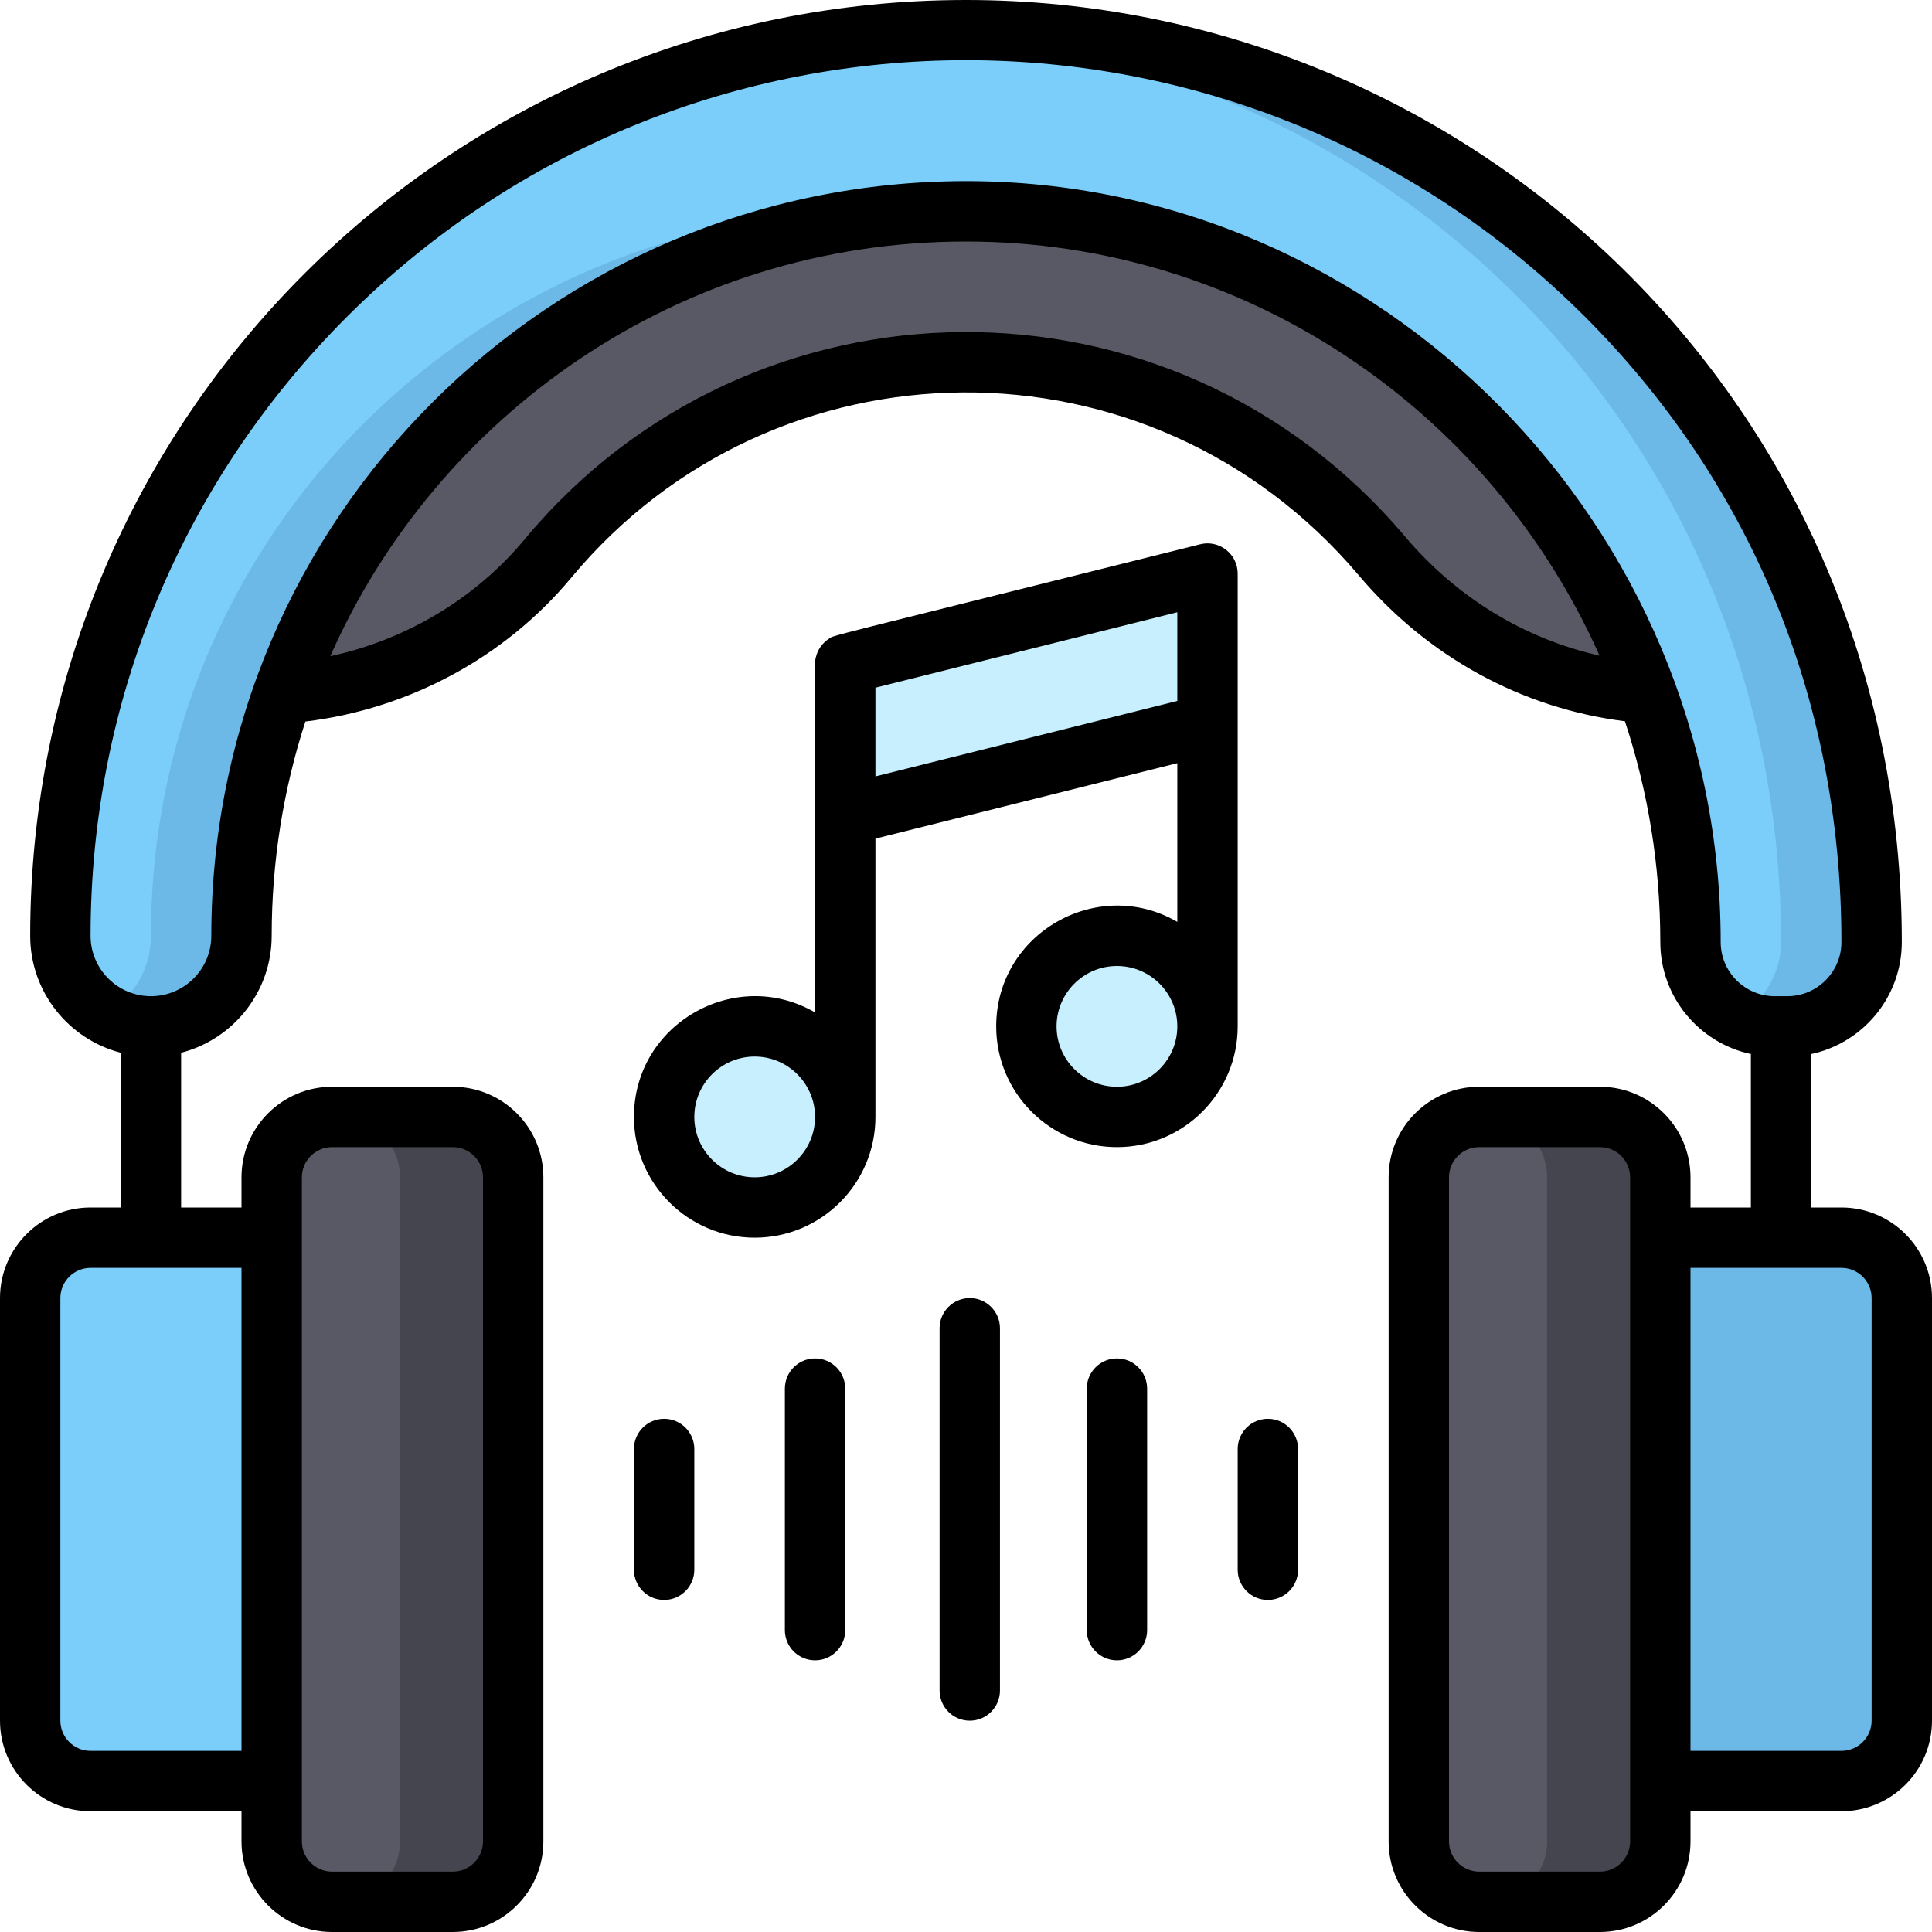 <svg id="Layer_1" enable-background="new 0 0 512 512" height="512" viewBox="0 0 512 512" width="512" xmlns="http://www.w3.org/2000/svg"><g><path d="m72 472h-48c-8.837 0-16-7.163-16-16v-112c0-8.837 7.163-16 16-16h48z" fill="#7acef9"/><path d="m120 504h-32c-8.837 0-16-7.163-16-16v-176c0-8.837 7.163-16 16-16h32c8.837 0 16 7.163 16 16v176c0 8.837-7.163 16-16 16z" fill="#595965"/><path d="m496 249.66c0 12.34-10 22.34-22.34 22.34h-3.32c-12.34 0-22.34-10-22.34-22.34 0-52.276-21.208-100.797-56.37-136.39-100.348-101.617-269.477-61.728-316.57 70.47-7.16 20.1-11.06 41.73-11.06 64.26 0 6.62-2.69 12.62-7.03 16.97-15.111 15.076-40.97 4.284-40.97-16.97 0-133.869 108.58-240 240-240 130.061 0 240 104.103 240 241.66z" fill="#7acef9"/><g fill="#6cb9e7"><path d="m243.98 56.38c-100.845 6.249-179.98 90.322-179.98 191.62 0 18.384-20.016 30.063-36 20.78 7.339-4.234 12-12.095 12-20.78 0-111.642 94.799-198.565 203.98-191.62z"/><path d="m496 249.66c0 12.34-10 22.34-22.34 22.34-4.472 0-8.399.235-13.66-2.54 7.13-3.72 12-11.19 12-19.8 0-134.31-104.359-235.292-227.97-241.37 136.477-6.534 251.97 100.723 251.97 241.37z"/><path d="m440 472h48c8.837 0 16-7.163 16-16v-112c0-8.837-7.163-16-16-16h-48z"/></g><path d="m392 504h32c8.837 0 16-7.163 16-16v-176c0-8.837-7.163-16-16-16h-32c-8.837 0-16 7.163-16 16v176c0 8.837 7.163 16 16 16z" fill="#595965"/><path d="m136 312v176c0 8.84-7.16 16-16 16h-30c8.84 0 16-7.16 16-16v-176c0-8.84-7.16-16-16-16h30c8.84 0 16 7.16 16 16z" fill="#44454e"/><path d="m440 312v176c0 8.84-7.16 16-16 16h-30c8.84 0 16-7.16 16-16v-176c0-8.84-7.16-16-16-16h30c8.84 0 16 7.16 16 16z" fill="#44454e"/><path d="m436.33 183.69c-27.23-2.14-52.42-15.39-70.19-36.46-58.354-68.923-163.81-67.931-220.92.77-17.54 21.08-42.99 33.82-70.16 35.74 26.5-74.39 97.65-127.78 181.04-127.74 81.885.031 153.013 53.256 180.23 127.69z" fill="#595965"/><circle cx="200" cy="296" fill="#c8effd" r="24"/><circle cx="296" cy="272" fill="#c8effd" r="24"/><path d="m320 152v40l-96 24v-40z" fill="#c8effd"/><path d="m488 320h-8v-40.671c13.695-2.924 24-15.113 24-29.668 0-142.814-114.374-249.661-248-249.661-137.062 0-248 110.919-248 248 0 14.883 10.214 27.426 24 30.987v41.013h-8c-13.234 0-24 10.766-24 24v112c0 13.234 10.766 24 24 24h40v8c0 13.234 10.767 24 24 24h32c13.233 0 24-10.766 24-24v-176c0-13.234-10.767-24-24-24h-32c-13.233 0-24 10.766-24 24v8h-16v-41.013c13.786-3.561 24-16.104 24-30.988 0-19.569 3.057-38.676 8.929-56.788 27.447-3.302 52.886-16.997 70.443-38.098 53.733-64.64 153.303-66.092 208.653-.726 18.289 21.686 43.203 35.318 70.6 38.756 6.075 18.407 9.375 38.08 9.375 58.517 0 14.555 10.305 26.745 24 29.668v40.672h-16v-8c0-13.234-10.767-24-24-24h-32c-13.233 0-24 10.766-24 24v176c0 13.234 10.767 24 24 24h32c13.233 0 24-10.766 24-24v-8h40c13.234 0 24-10.766 24-24v-112c0-13.234-10.766-24-24-24zm-408-8c0-4.411 3.589-8 8-8h32c4.411 0 8 3.589 8 8v176c0 4.411-3.589 8-8 8h-32c-4.411 0-8-3.589-8-8 0-38.977 0-137.157 0-176zm-16 152h-40c-4.411 0-8-3.589-8-8v-112c0-4.411 3.589-8 8-8h40zm308.246-321.939c-61.772-72.962-173.072-71.479-233.175.822-13.119 15.766-31.428 26.673-51.539 31.012 28.068-63.592 92.164-109.895 168.467-109.895 73.545 0 138.612 44.069 167.9 109.745-19.941-4.467-37.946-15.432-51.653-31.684zm83.754 107.599c0-110.144-89.892-201.605-199.9-201.66-110.211 0-200.1 89.363-200.1 200 0 8.823-7.178 16-16 16s-16-7.178-16-16c0-61.969 24.132-120.23 67.951-164.049 90.665-90.664 237.42-90.678 328.098 0 42.815 42.815 67.951 100.114 67.951 165.709 0 7.907-6.433 14.34-14.339 14.34h-3.321c-7.907 0-14.34-6.433-14.34-14.34zm-24 238.34c0 4.411-3.589 8-8 8h-32c-4.411 0-8-3.589-8-8v-176c0-4.411 3.589-8 8-8h32c4.411 0 8 3.589 8 8zm64-32c0 4.411-3.589 8-8 8h-40v-128h40c4.411 0 8 3.589 8 8z"/><path d="m176 376c-4.418 0-8 3.582-8 8v32c0 4.418 3.582 8 8 8s8-3.582 8-8v-32c0-4.418-3.582-8-8-8z"/><path d="m216 360c-4.418 0-8 3.582-8 8v64c0 4.418 3.582 8 8 8s8-3.582 8-8v-64c0-4.418-3.582-8-8-8z"/><path d="m336 376c-4.418 0-8 3.582-8 8v32c0 4.418 3.582 8 8 8s8-3.582 8-8v-32c0-4.418-3.582-8-8-8z"/><path d="m296 360c-4.418 0-8 3.582-8 8v64c0 4.418 3.582 8 8 8s8-3.582 8-8v-64c0-4.418-3.582-8-8-8z"/><path d="m257 344c-4.418 0-8 3.582-8 8v96c0 4.418 3.582 8 8 8s8-3.582 8-8v-96c0-4.418-3.582-8-8-8z"/><path d="m328 152c0-5.169-4.884-9.022-9.94-7.761-103.611 25.903-96.747 23.982-98.39 25.041-1.745 1.127-2.987 2.885-3.458 4.92-.319 1.382-.211-4.659-.211 94.105-21.137-12.259-48 3.005-48 27.695 0 17.645 14.355 32 32 32s32-14.355 32-32v-73.754l80-20v42.059c-21.137-12.259-48 3.005-48 27.695 0 17.645 14.355 32 32 32s32-14.355 32-32v-120zm-128 160c-8.822 0-16-7.177-16-16s7.178-16 16-16 16 7.177 16 16-7.178 16-16 16zm32-106.246v-23.507l80-20v23.507zm64 82.246c-8.822 0-16-7.177-16-16s7.178-16 16-16 16 7.177 16 16-7.178 16-16 16z"/></g></svg>